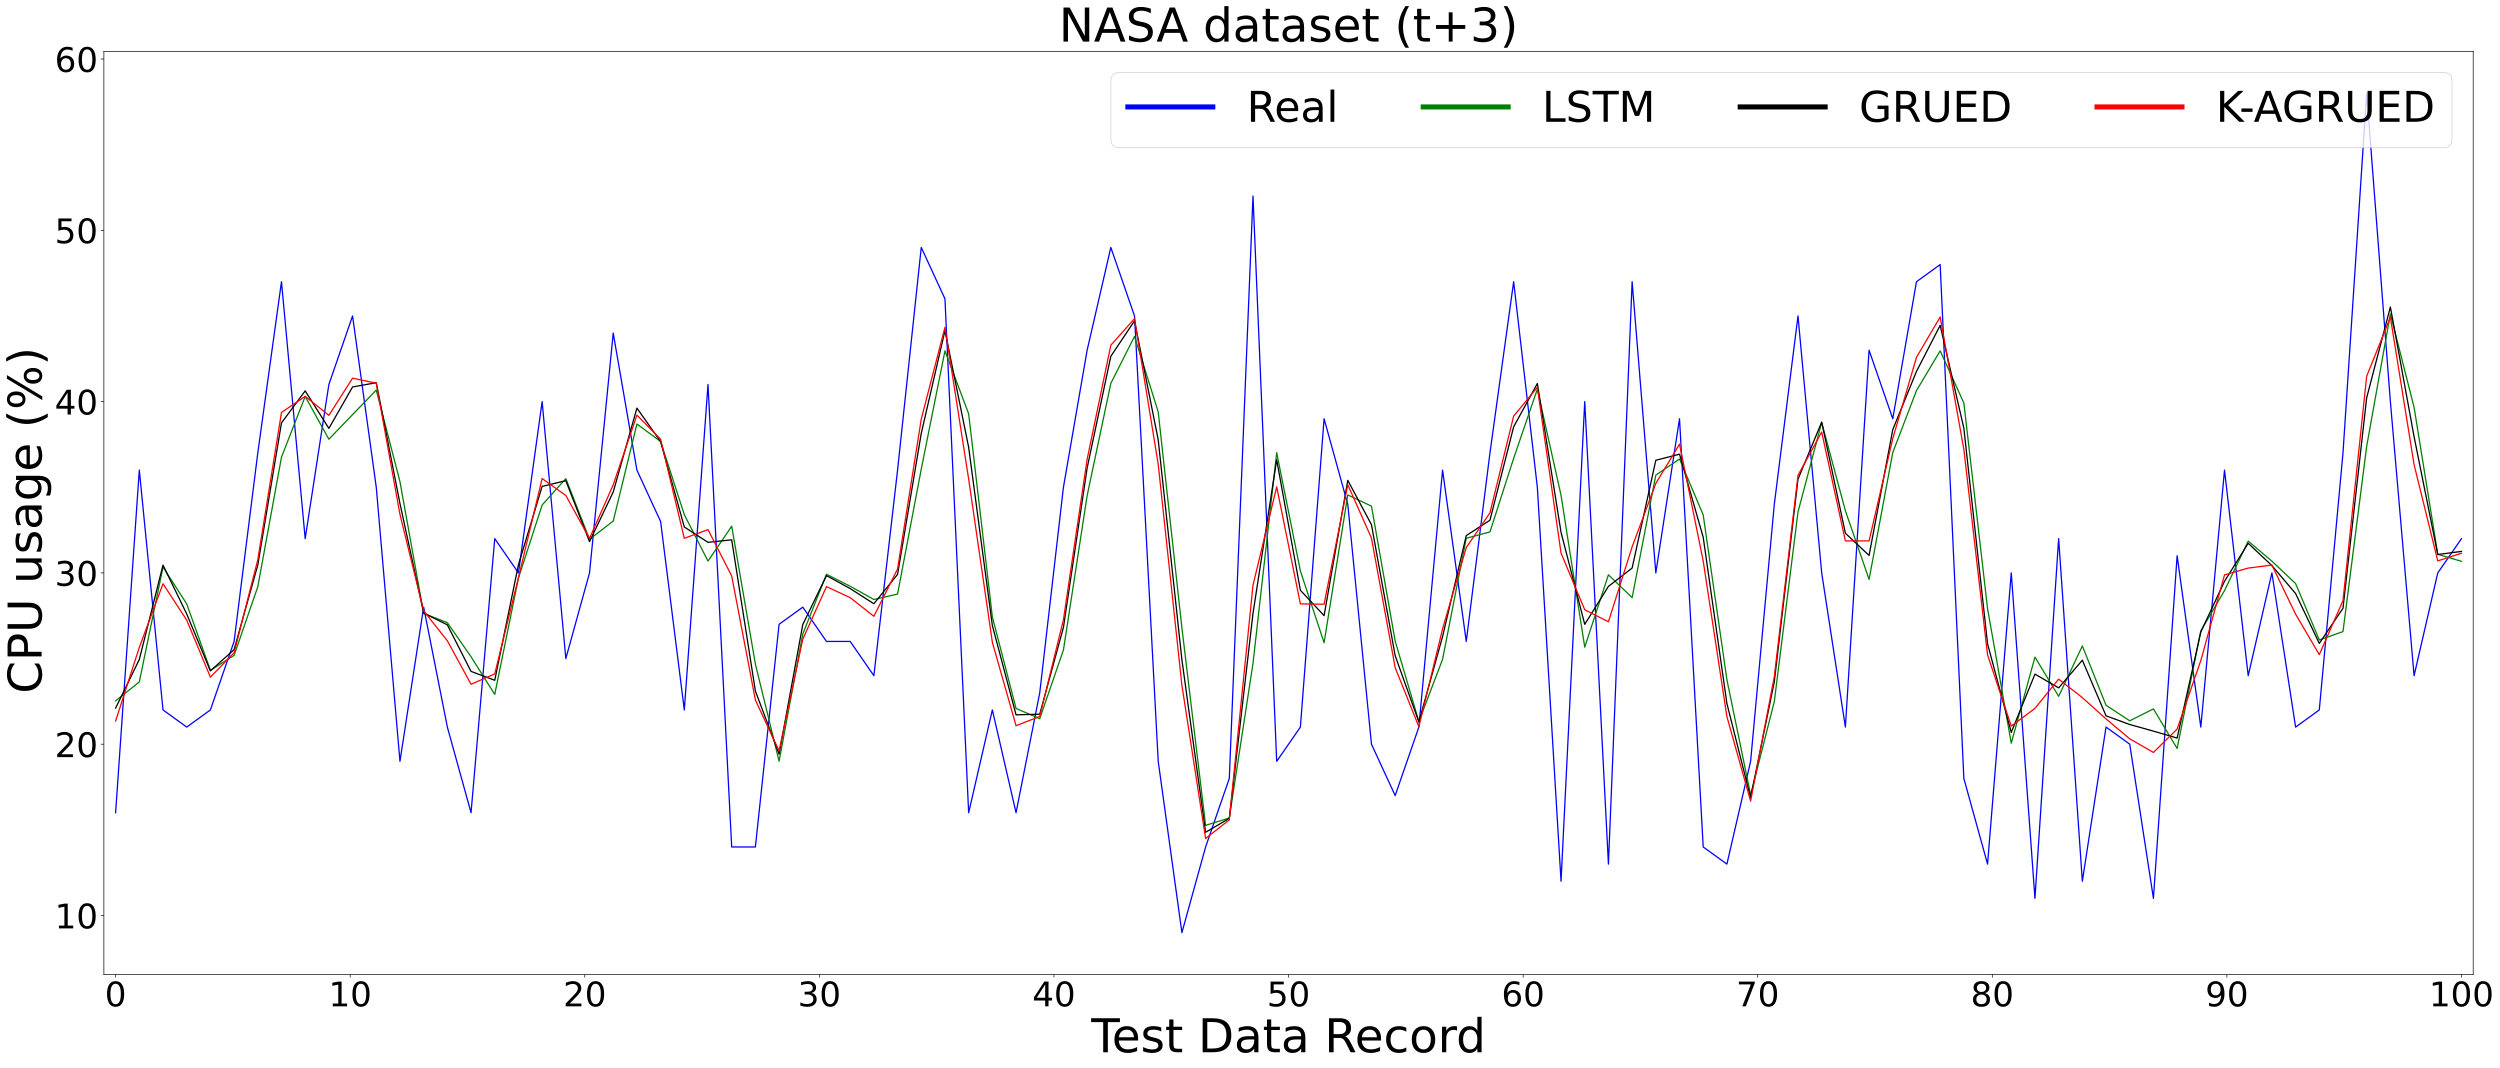 <?xml version="1.0" encoding="utf-8" standalone="no"?>
<!DOCTYPE svg PUBLIC "-//W3C//DTD SVG 1.1//EN"
  "http://www.w3.org/Graphics/SVG/1.1/DTD/svg11.dtd">
<!-- Created with matplotlib (https://matplotlib.org/) -->
<svg height="1257.772pt" version="1.1" viewBox="0 0 2943.893 1257.772" width="2943.893pt" xmlns="http://www.w3.org/2000/svg" xmlns:xlink="http://www.w3.org/1999/xlink">
 <defs>
  <style type="text/css">
*{stroke-linecap:butt;stroke-linejoin:round;}
  </style>
 </defs>
 <g id="figure_1">
  <g id="patch_1">
   <path d="M 0 1257.772 
L 2943.893 1257.772 
L 2943.893 0 
L 0 0 
z
" style="fill:#ffffff;"/>
  </g>
  <g id="axes_1">
   <g id="patch_2">
    <path d="M 122.33 1147.63 
L 2912.33 1147.63 
L 2912.33 60.43 
L 122.33 60.43 
z
" style="fill:#ffffff;"/>
   </g>
   <g id="matplotlib.axis_1">
    <g id="xtick_1">
     <g id="line2d_1">
      <defs>
       <path d="M 0 0 
L 0 3.5 
" id="m19e4bad90a" style="stroke:#000000;stroke-width:0.8;"/>
      </defs>
      <g>
       <use style="stroke:#000000;stroke-width:0.8;" x="136.142" xlink:href="#m19e4bad90a" y="1147.63"/>
      </g>
     </g>
     <g id="text_1">
      <!-- 0 -->
      <defs>
       <path d="M 31.781 66.406 
Q 24.172 66.406 20.328 58.906 
Q 16.5 51.422 16.5 36.375 
Q 16.5 21.391 20.328 13.891 
Q 24.172 6.391 31.781 6.391 
Q 39.453 6.391 43.281 13.891 
Q 47.125 21.391 47.125 36.375 
Q 47.125 51.422 43.281 58.906 
Q 39.453 66.406 31.781 66.406 
z
M 31.781 74.219 
Q 44.047 74.219 50.516 64.516 
Q 56.984 54.828 56.984 36.375 
Q 56.984 17.969 50.516 8.266 
Q 44.047 -1.422 31.781 -1.422 
Q 19.531 -1.422 13.062 8.266 
Q 6.594 17.969 6.594 36.375 
Q 6.594 54.828 13.062 64.516 
Q 19.531 74.219 31.781 74.219 
z
" id="DejaVuSans-48"/>
      </defs>
      <g transform="translate(123.417 1185.023)scale(0.4 -0.4)">
       <use xlink:href="#DejaVuSans-48"/>
      </g>
     </g>
    </g>
    <g id="xtick_2">
     <g id="line2d_2">
      <g>
       <use style="stroke:#000000;stroke-width:0.8;" x="412.379" xlink:href="#m19e4bad90a" y="1147.63"/>
      </g>
     </g>
     <g id="text_2">
      <!-- 10 -->
      <defs>
       <path d="M 12.406 8.297 
L 28.516 8.297 
L 28.516 63.922 
L 10.984 60.406 
L 10.984 69.391 
L 28.422 72.906 
L 38.281 72.906 
L 38.281 8.297 
L 54.391 8.297 
L 54.391 0 
L 12.406 0 
z
" id="DejaVuSans-49"/>
      </defs>
      <g transform="translate(386.929 1185.023)scale(0.4 -0.4)">
       <use xlink:href="#DejaVuSans-49"/>
       <use x="63.623" xlink:href="#DejaVuSans-48"/>
      </g>
     </g>
    </g>
    <g id="xtick_3">
     <g id="line2d_3">
      <g>
       <use style="stroke:#000000;stroke-width:0.8;" x="688.617" xlink:href="#m19e4bad90a" y="1147.63"/>
      </g>
     </g>
     <g id="text_3">
      <!-- 20 -->
      <defs>
       <path d="M 19.188 8.297 
L 53.609 8.297 
L 53.609 0 
L 7.328 0 
L 7.328 8.297 
Q 12.938 14.109 22.625 23.891 
Q 32.328 33.688 34.812 36.531 
Q 39.547 41.844 41.422 45.531 
Q 43.312 49.219 43.312 52.781 
Q 43.312 58.594 39.234 62.25 
Q 35.156 65.922 28.609 65.922 
Q 23.969 65.922 18.812 64.312 
Q 13.672 62.703 7.812 59.422 
L 7.812 69.391 
Q 13.766 71.781 18.938 73 
Q 24.125 74.219 28.422 74.219 
Q 39.75 74.219 46.484 68.547 
Q 53.219 62.891 53.219 53.422 
Q 53.219 48.922 51.531 44.891 
Q 49.859 40.875 45.406 35.406 
Q 44.188 33.984 37.641 27.219 
Q 31.109 20.453 19.188 8.297 
z
" id="DejaVuSans-50"/>
      </defs>
      <g transform="translate(663.167 1185.023)scale(0.4 -0.4)">
       <use xlink:href="#DejaVuSans-50"/>
       <use x="63.623" xlink:href="#DejaVuSans-48"/>
      </g>
     </g>
    </g>
    <g id="xtick_4">
     <g id="line2d_4">
      <g>
       <use style="stroke:#000000;stroke-width:0.8;" x="964.854" xlink:href="#m19e4bad90a" y="1147.63"/>
      </g>
     </g>
     <g id="text_4">
      <!-- 30 -->
      <defs>
       <path d="M 40.578 39.312 
Q 47.656 37.797 51.625 33 
Q 55.609 28.219 55.609 21.188 
Q 55.609 10.406 48.188 4.484 
Q 40.766 -1.422 27.094 -1.422 
Q 22.516 -1.422 17.656 -0.516 
Q 12.797 0.391 7.625 2.203 
L 7.625 11.719 
Q 11.719 9.328 16.594 8.109 
Q 21.484 6.891 26.812 6.891 
Q 36.078 6.891 40.938 10.547 
Q 45.797 14.203 45.797 21.188 
Q 45.797 27.641 41.281 31.266 
Q 36.766 34.906 28.719 34.906 
L 20.219 34.906 
L 20.219 43.016 
L 29.109 43.016 
Q 36.375 43.016 40.234 45.922 
Q 44.094 48.828 44.094 54.297 
Q 44.094 59.906 40.109 62.906 
Q 36.141 65.922 28.719 65.922 
Q 24.656 65.922 20.016 65.031 
Q 15.375 64.156 9.812 62.312 
L 9.812 71.094 
Q 15.438 72.656 20.344 73.438 
Q 25.25 74.219 29.594 74.219 
Q 40.828 74.219 47.359 69.109 
Q 53.906 64.016 53.906 55.328 
Q 53.906 49.266 50.438 45.094 
Q 46.969 40.922 40.578 39.312 
z
" id="DejaVuSans-51"/>
      </defs>
      <g transform="translate(939.404 1185.023)scale(0.4 -0.4)">
       <use xlink:href="#DejaVuSans-51"/>
       <use x="63.623" xlink:href="#DejaVuSans-48"/>
      </g>
     </g>
    </g>
    <g id="xtick_5">
     <g id="line2d_5">
      <g>
       <use style="stroke:#000000;stroke-width:0.8;" x="1241.092" xlink:href="#m19e4bad90a" y="1147.63"/>
      </g>
     </g>
     <g id="text_5">
      <!-- 40 -->
      <defs>
       <path d="M 37.797 64.312 
L 12.891 25.391 
L 37.797 25.391 
z
M 35.203 72.906 
L 47.609 72.906 
L 47.609 25.391 
L 58.016 25.391 
L 58.016 17.188 
L 47.609 17.188 
L 47.609 0 
L 37.797 0 
L 37.797 17.188 
L 4.891 17.188 
L 4.891 26.703 
z
" id="DejaVuSans-52"/>
      </defs>
      <g transform="translate(1215.642 1185.023)scale(0.4 -0.4)">
       <use xlink:href="#DejaVuSans-52"/>
       <use x="63.623" xlink:href="#DejaVuSans-48"/>
      </g>
     </g>
    </g>
    <g id="xtick_6">
     <g id="line2d_6">
      <g>
       <use style="stroke:#000000;stroke-width:0.8;" x="1517.33" xlink:href="#m19e4bad90a" y="1147.63"/>
      </g>
     </g>
     <g id="text_6">
      <!-- 50 -->
      <defs>
       <path d="M 10.797 72.906 
L 49.516 72.906 
L 49.516 64.594 
L 19.828 64.594 
L 19.828 46.734 
Q 21.969 47.469 24.109 47.828 
Q 26.266 48.188 28.422 48.188 
Q 40.625 48.188 47.75 41.5 
Q 54.891 34.812 54.891 23.391 
Q 54.891 11.625 47.562 5.094 
Q 40.234 -1.422 26.906 -1.422 
Q 22.312 -1.422 17.547 -0.641 
Q 12.797 0.141 7.719 1.703 
L 7.719 11.625 
Q 12.109 9.234 16.797 8.062 
Q 21.484 6.891 26.703 6.891 
Q 35.156 6.891 40.078 11.328 
Q 45.016 15.766 45.016 23.391 
Q 45.016 31 40.078 35.438 
Q 35.156 39.891 26.703 39.891 
Q 22.75 39.891 18.812 39.016 
Q 14.891 38.141 10.797 36.281 
z
" id="DejaVuSans-53"/>
      </defs>
      <g transform="translate(1491.88 1185.023)scale(0.4 -0.4)">
       <use xlink:href="#DejaVuSans-53"/>
       <use x="63.623" xlink:href="#DejaVuSans-48"/>
      </g>
     </g>
    </g>
    <g id="xtick_7">
     <g id="line2d_7">
      <g>
       <use style="stroke:#000000;stroke-width:0.8;" x="1793.567" xlink:href="#m19e4bad90a" y="1147.63"/>
      </g>
     </g>
     <g id="text_7">
      <!-- 60 -->
      <defs>
       <path d="M 33.016 40.375 
Q 26.375 40.375 22.484 35.828 
Q 18.609 31.297 18.609 23.391 
Q 18.609 15.531 22.484 10.953 
Q 26.375 6.391 33.016 6.391 
Q 39.656 6.391 43.531 10.953 
Q 47.406 15.531 47.406 23.391 
Q 47.406 31.297 43.531 35.828 
Q 39.656 40.375 33.016 40.375 
z
M 52.594 71.297 
L 52.594 62.312 
Q 48.875 64.062 45.094 64.984 
Q 41.312 65.922 37.594 65.922 
Q 27.828 65.922 22.672 59.328 
Q 17.531 52.734 16.797 39.406 
Q 19.672 43.656 24.016 45.922 
Q 28.375 48.188 33.594 48.188 
Q 44.578 48.188 50.953 41.516 
Q 57.328 34.859 57.328 23.391 
Q 57.328 12.156 50.688 5.359 
Q 44.047 -1.422 33.016 -1.422 
Q 20.359 -1.422 13.672 8.266 
Q 6.984 17.969 6.984 36.375 
Q 6.984 53.656 15.188 63.938 
Q 23.391 74.219 37.203 74.219 
Q 40.922 74.219 44.703 73.484 
Q 48.484 72.75 52.594 71.297 
z
" id="DejaVuSans-54"/>
      </defs>
      <g transform="translate(1768.117 1185.023)scale(0.4 -0.4)">
       <use xlink:href="#DejaVuSans-54"/>
       <use x="63.623" xlink:href="#DejaVuSans-48"/>
      </g>
     </g>
    </g>
    <g id="xtick_8">
     <g id="line2d_8">
      <g>
       <use style="stroke:#000000;stroke-width:0.8;" x="2069.805" xlink:href="#m19e4bad90a" y="1147.63"/>
      </g>
     </g>
     <g id="text_8">
      <!-- 70 -->
      <defs>
       <path d="M 8.203 72.906 
L 55.078 72.906 
L 55.078 68.703 
L 28.609 0 
L 18.312 0 
L 43.219 64.594 
L 8.203 64.594 
z
" id="DejaVuSans-55"/>
      </defs>
      <g transform="translate(2044.355 1185.023)scale(0.4 -0.4)">
       <use xlink:href="#DejaVuSans-55"/>
       <use x="63.623" xlink:href="#DejaVuSans-48"/>
      </g>
     </g>
    </g>
    <g id="xtick_9">
     <g id="line2d_9">
      <g>
       <use style="stroke:#000000;stroke-width:0.8;" x="2346.043" xlink:href="#m19e4bad90a" y="1147.63"/>
      </g>
     </g>
     <g id="text_9">
      <!-- 80 -->
      <defs>
       <path d="M 31.781 34.625 
Q 24.75 34.625 20.719 30.859 
Q 16.703 27.094 16.703 20.516 
Q 16.703 13.922 20.719 10.156 
Q 24.75 6.391 31.781 6.391 
Q 38.812 6.391 42.859 10.172 
Q 46.922 13.969 46.922 20.516 
Q 46.922 27.094 42.891 30.859 
Q 38.875 34.625 31.781 34.625 
z
M 21.922 38.812 
Q 15.578 40.375 12.031 44.719 
Q 8.5 49.078 8.5 55.328 
Q 8.5 64.062 14.719 69.141 
Q 20.953 74.219 31.781 74.219 
Q 42.672 74.219 48.875 69.141 
Q 55.078 64.062 55.078 55.328 
Q 55.078 49.078 51.531 44.719 
Q 48 40.375 41.703 38.812 
Q 48.828 37.156 52.797 32.312 
Q 56.781 27.484 56.781 20.516 
Q 56.781 9.906 50.312 4.234 
Q 43.844 -1.422 31.781 -1.422 
Q 19.734 -1.422 13.25 4.234 
Q 6.781 9.906 6.781 20.516 
Q 6.781 27.484 10.781 32.312 
Q 14.797 37.156 21.922 38.812 
z
M 18.312 54.391 
Q 18.312 48.734 21.844 45.562 
Q 25.391 42.391 31.781 42.391 
Q 38.141 42.391 41.719 45.562 
Q 45.312 48.734 45.312 54.391 
Q 45.312 60.062 41.719 63.234 
Q 38.141 66.406 31.781 66.406 
Q 25.391 66.406 21.844 63.234 
Q 18.312 60.062 18.312 54.391 
z
" id="DejaVuSans-56"/>
      </defs>
      <g transform="translate(2320.593 1185.023)scale(0.4 -0.4)">
       <use xlink:href="#DejaVuSans-56"/>
       <use x="63.623" xlink:href="#DejaVuSans-48"/>
      </g>
     </g>
    </g>
    <g id="xtick_10">
     <g id="line2d_10">
      <g>
       <use style="stroke:#000000;stroke-width:0.8;" x="2622.28" xlink:href="#m19e4bad90a" y="1147.63"/>
      </g>
     </g>
     <g id="text_10">
      <!-- 90 -->
      <defs>
       <path d="M 10.984 1.516 
L 10.984 10.5 
Q 14.703 8.734 18.5 7.812 
Q 22.312 6.891 25.984 6.891 
Q 35.75 6.891 40.891 13.453 
Q 46.047 20.016 46.781 33.406 
Q 43.953 29.203 39.594 26.953 
Q 35.25 24.703 29.984 24.703 
Q 19.047 24.703 12.672 31.312 
Q 6.297 37.938 6.297 49.422 
Q 6.297 60.641 12.938 67.422 
Q 19.578 74.219 30.609 74.219 
Q 43.266 74.219 49.922 64.516 
Q 56.594 54.828 56.594 36.375 
Q 56.594 19.141 48.406 8.859 
Q 40.234 -1.422 26.422 -1.422 
Q 22.703 -1.422 18.891 -0.688 
Q 15.094 0.047 10.984 1.516 
z
M 30.609 32.422 
Q 37.25 32.422 41.125 36.953 
Q 45.016 41.5 45.016 49.422 
Q 45.016 57.281 41.125 61.844 
Q 37.25 66.406 30.609 66.406 
Q 23.969 66.406 20.094 61.844 
Q 16.219 57.281 16.219 49.422 
Q 16.219 41.5 20.094 36.953 
Q 23.969 32.422 30.609 32.422 
z
" id="DejaVuSans-57"/>
      </defs>
      <g transform="translate(2596.83 1185.023)scale(0.4 -0.4)">
       <use xlink:href="#DejaVuSans-57"/>
       <use x="63.623" xlink:href="#DejaVuSans-48"/>
      </g>
     </g>
    </g>
    <g id="xtick_11">
     <g id="line2d_11">
      <g>
       <use style="stroke:#000000;stroke-width:0.8;" x="2898.518" xlink:href="#m19e4bad90a" y="1147.63"/>
      </g>
     </g>
     <g id="text_11">
      <!-- 100 -->
      <g transform="translate(2860.343 1185.023)scale(0.4 -0.4)">
       <use xlink:href="#DejaVuSans-49"/>
       <use x="63.623" xlink:href="#DejaVuSans-48"/>
       <use x="127.246" xlink:href="#DejaVuSans-48"/>
      </g>
     </g>
    </g>
    <g id="text_12">
     <!-- Test Data Record -->
     <defs>
      <path d="M -0.297 72.906 
L 61.375 72.906 
L 61.375 64.594 
L 35.5 64.594 
L 35.5 0 
L 25.594 0 
L 25.594 64.594 
L -0.297 64.594 
z
" id="DejaVuSans-84"/>
      <path d="M 56.203 29.594 
L 56.203 25.203 
L 14.891 25.203 
Q 15.484 15.922 20.484 11.062 
Q 25.484 6.203 34.422 6.203 
Q 39.594 6.203 44.453 7.469 
Q 49.312 8.734 54.109 11.281 
L 54.109 2.781 
Q 49.266 0.734 44.188 -0.344 
Q 39.109 -1.422 33.891 -1.422 
Q 20.797 -1.422 13.156 6.188 
Q 5.516 13.812 5.516 26.812 
Q 5.516 40.234 12.766 48.109 
Q 20.016 56 32.328 56 
Q 43.359 56 49.781 48.891 
Q 56.203 41.797 56.203 29.594 
z
M 47.219 32.234 
Q 47.125 39.594 43.094 43.984 
Q 39.062 48.391 32.422 48.391 
Q 24.906 48.391 20.391 44.141 
Q 15.875 39.891 15.188 32.172 
z
" id="DejaVuSans-101"/>
      <path d="M 44.281 53.078 
L 44.281 44.578 
Q 40.484 46.531 36.375 47.5 
Q 32.281 48.484 27.875 48.484 
Q 21.188 48.484 17.844 46.438 
Q 14.5 44.391 14.5 40.281 
Q 14.5 37.156 16.891 35.375 
Q 19.281 33.594 26.516 31.984 
L 29.594 31.297 
Q 39.156 29.25 43.188 25.516 
Q 47.219 21.781 47.219 15.094 
Q 47.219 7.469 41.188 3.016 
Q 35.156 -1.422 24.609 -1.422 
Q 20.219 -1.422 15.453 -0.562 
Q 10.688 0.297 5.422 2 
L 5.422 11.281 
Q 10.406 8.688 15.234 7.391 
Q 20.062 6.109 24.812 6.109 
Q 31.156 6.109 34.562 8.281 
Q 37.984 10.453 37.984 14.406 
Q 37.984 18.062 35.516 20.016 
Q 33.062 21.969 24.703 23.781 
L 21.578 24.516 
Q 13.234 26.266 9.516 29.906 
Q 5.812 33.547 5.812 39.891 
Q 5.812 47.609 11.281 51.797 
Q 16.75 56 26.812 56 
Q 31.781 56 36.172 55.266 
Q 40.578 54.547 44.281 53.078 
z
" id="DejaVuSans-115"/>
      <path d="M 18.312 70.219 
L 18.312 54.688 
L 36.812 54.688 
L 36.812 47.703 
L 18.312 47.703 
L 18.312 18.016 
Q 18.312 11.328 20.141 9.422 
Q 21.969 7.516 27.594 7.516 
L 36.812 7.516 
L 36.812 0 
L 27.594 0 
Q 17.188 0 13.234 3.875 
Q 9.281 7.766 9.281 18.016 
L 9.281 47.703 
L 2.688 47.703 
L 2.688 54.688 
L 9.281 54.688 
L 9.281 70.219 
z
" id="DejaVuSans-116"/>
      <path id="DejaVuSans-32"/>
      <path d="M 19.672 64.797 
L 19.672 8.109 
L 31.594 8.109 
Q 46.688 8.109 53.688 14.938 
Q 60.688 21.781 60.688 36.531 
Q 60.688 51.172 53.688 57.984 
Q 46.688 64.797 31.594 64.797 
z
M 9.812 72.906 
L 30.078 72.906 
Q 51.266 72.906 61.172 64.094 
Q 71.094 55.281 71.094 36.531 
Q 71.094 17.672 61.125 8.828 
Q 51.172 0 30.078 0 
L 9.812 0 
z
" id="DejaVuSans-68"/>
      <path d="M 34.281 27.484 
Q 23.391 27.484 19.188 25 
Q 14.984 22.516 14.984 16.5 
Q 14.984 11.719 18.141 8.906 
Q 21.297 6.109 26.703 6.109 
Q 34.188 6.109 38.703 11.406 
Q 43.219 16.703 43.219 25.484 
L 43.219 27.484 
z
M 52.203 31.203 
L 52.203 0 
L 43.219 0 
L 43.219 8.297 
Q 40.141 3.328 35.547 0.953 
Q 30.953 -1.422 24.312 -1.422 
Q 15.922 -1.422 10.953 3.297 
Q 6 8.016 6 15.922 
Q 6 25.141 12.172 29.828 
Q 18.359 34.516 30.609 34.516 
L 43.219 34.516 
L 43.219 35.406 
Q 43.219 41.609 39.141 45 
Q 35.062 48.391 27.688 48.391 
Q 23 48.391 18.547 47.266 
Q 14.109 46.141 10.016 43.891 
L 10.016 52.203 
Q 14.938 54.109 19.578 55.047 
Q 24.219 56 28.609 56 
Q 40.484 56 46.344 49.844 
Q 52.203 43.703 52.203 31.203 
z
" id="DejaVuSans-97"/>
      <path d="M 44.391 34.188 
Q 47.562 33.109 50.562 29.594 
Q 53.562 26.078 56.594 19.922 
L 66.609 0 
L 56 0 
L 46.688 18.703 
Q 43.062 26.031 39.672 28.422 
Q 36.281 30.812 30.422 30.812 
L 19.672 30.812 
L 19.672 0 
L 9.812 0 
L 9.812 72.906 
L 32.078 72.906 
Q 44.578 72.906 50.734 67.672 
Q 56.891 62.453 56.891 51.906 
Q 56.891 45.016 53.688 40.469 
Q 50.484 35.938 44.391 34.188 
z
M 19.672 64.797 
L 19.672 38.922 
L 32.078 38.922 
Q 39.203 38.922 42.844 42.219 
Q 46.484 45.516 46.484 51.906 
Q 46.484 58.297 42.844 61.547 
Q 39.203 64.797 32.078 64.797 
z
" id="DejaVuSans-82"/>
      <path d="M 48.781 52.594 
L 48.781 44.188 
Q 44.969 46.297 41.141 47.344 
Q 37.312 48.391 33.406 48.391 
Q 24.656 48.391 19.812 42.844 
Q 14.984 37.312 14.984 27.297 
Q 14.984 17.281 19.812 11.734 
Q 24.656 6.203 33.406 6.203 
Q 37.312 6.203 41.141 7.25 
Q 44.969 8.297 48.781 10.406 
L 48.781 2.094 
Q 45.016 0.344 40.984 -0.531 
Q 36.969 -1.422 32.422 -1.422 
Q 20.062 -1.422 12.781 6.344 
Q 5.516 14.109 5.516 27.297 
Q 5.516 40.672 12.859 48.328 
Q 20.219 56 33.016 56 
Q 37.156 56 41.109 55.141 
Q 45.062 54.297 48.781 52.594 
z
" id="DejaVuSans-99"/>
      <path d="M 30.609 48.391 
Q 23.391 48.391 19.188 42.75 
Q 14.984 37.109 14.984 27.297 
Q 14.984 17.484 19.156 11.844 
Q 23.344 6.203 30.609 6.203 
Q 37.797 6.203 41.984 11.859 
Q 46.188 17.531 46.188 27.297 
Q 46.188 37.016 41.984 42.703 
Q 37.797 48.391 30.609 48.391 
z
M 30.609 56 
Q 42.328 56 49.016 48.375 
Q 55.719 40.766 55.719 27.297 
Q 55.719 13.875 49.016 6.219 
Q 42.328 -1.422 30.609 -1.422 
Q 18.844 -1.422 12.172 6.219 
Q 5.516 13.875 5.516 27.297 
Q 5.516 40.766 12.172 48.375 
Q 18.844 56 30.609 56 
z
" id="DejaVuSans-111"/>
      <path d="M 41.109 46.297 
Q 39.594 47.172 37.812 47.578 
Q 36.031 48 33.891 48 
Q 26.266 48 22.188 43.047 
Q 18.109 38.094 18.109 28.812 
L 18.109 0 
L 9.078 0 
L 9.078 54.688 
L 18.109 54.688 
L 18.109 46.188 
Q 20.953 51.172 25.484 53.578 
Q 30.031 56 36.531 56 
Q 37.453 56 38.578 55.875 
Q 39.703 55.766 41.062 55.516 
z
" id="DejaVuSans-114"/>
      <path d="M 45.406 46.391 
L 45.406 75.984 
L 54.391 75.984 
L 54.391 0 
L 45.406 0 
L 45.406 8.203 
Q 42.578 3.328 38.25 0.953 
Q 33.938 -1.422 27.875 -1.422 
Q 17.969 -1.422 11.734 6.484 
Q 5.516 14.406 5.516 27.297 
Q 5.516 40.188 11.734 48.094 
Q 17.969 56 27.875 56 
Q 33.938 56 38.25 53.625 
Q 42.578 51.266 45.406 46.391 
z
M 14.797 27.297 
Q 14.797 17.391 18.875 11.75 
Q 22.953 6.109 30.078 6.109 
Q 37.203 6.109 41.297 11.75 
Q 45.406 17.391 45.406 27.297 
Q 45.406 37.203 41.297 42.844 
Q 37.203 48.484 30.078 48.484 
Q 22.953 48.484 18.875 42.844 
Q 14.797 37.203 14.797 27.297 
z
" id="DejaVuSans-100"/>
     </defs>
     <g transform="translate(1285.019 1239.134)scale(0.55 -0.55)">
      <use xlink:href="#DejaVuSans-84"/>
      <use x="44.084" xlink:href="#DejaVuSans-101"/>
      <use x="105.607" xlink:href="#DejaVuSans-115"/>
      <use x="157.707" xlink:href="#DejaVuSans-116"/>
      <use x="196.916" xlink:href="#DejaVuSans-32"/>
      <use x="228.703" xlink:href="#DejaVuSans-68"/>
      <use x="305.705" xlink:href="#DejaVuSans-97"/>
      <use x="366.984" xlink:href="#DejaVuSans-116"/>
      <use x="406.193" xlink:href="#DejaVuSans-97"/>
      <use x="467.473" xlink:href="#DejaVuSans-32"/>
      <use x="499.26" xlink:href="#DejaVuSans-82"/>
      <use x="564.242" xlink:href="#DejaVuSans-101"/>
      <use x="625.766" xlink:href="#DejaVuSans-99"/>
      <use x="680.746" xlink:href="#DejaVuSans-111"/>
      <use x="741.928" xlink:href="#DejaVuSans-114"/>
      <use x="781.291" xlink:href="#DejaVuSans-100"/>
     </g>
    </g>
   </g>
   <g id="matplotlib.axis_2">
    <g id="ytick_1">
     <g id="line2d_12">
      <defs>
       <path d="M 0 0 
L -3.5 0 
" id="ma9abe7a643" style="stroke:#000000;stroke-width:0.8;"/>
      </defs>
      <g>
       <use style="stroke:#000000;stroke-width:0.8;" x="122.33" xlink:href="#ma9abe7a643" y="1078.041"/>
      </g>
     </g>
     <g id="text_13">
      <!-- 10 -->
      <g transform="translate(64.43 1093.238)scale(0.4 -0.4)">
       <use xlink:href="#DejaVuSans-49"/>
       <use x="63.623" xlink:href="#DejaVuSans-48"/>
      </g>
     </g>
    </g>
    <g id="ytick_2">
     <g id="line2d_13">
      <g>
       <use style="stroke:#000000;stroke-width:0.8;" x="122.33" xlink:href="#ma9abe7a643" y="876.334"/>
      </g>
     </g>
     <g id="text_14">
      <!-- 20 -->
      <g transform="translate(64.43 891.531)scale(0.4 -0.4)">
       <use xlink:href="#DejaVuSans-50"/>
       <use x="63.623" xlink:href="#DejaVuSans-48"/>
      </g>
     </g>
    </g>
    <g id="ytick_3">
     <g id="line2d_14">
      <g>
       <use style="stroke:#000000;stroke-width:0.8;" x="122.33" xlink:href="#ma9abe7a643" y="674.627"/>
      </g>
     </g>
     <g id="text_15">
      <!-- 30 -->
      <g transform="translate(64.43 689.824)scale(0.4 -0.4)">
       <use xlink:href="#DejaVuSans-51"/>
       <use x="63.623" xlink:href="#DejaVuSans-48"/>
      </g>
     </g>
    </g>
    <g id="ytick_4">
     <g id="line2d_15">
      <g>
       <use style="stroke:#000000;stroke-width:0.8;" x="122.33" xlink:href="#ma9abe7a643" y="472.92"/>
      </g>
     </g>
     <g id="text_16">
      <!-- 40 -->
      <g transform="translate(64.43 488.117)scale(0.4 -0.4)">
       <use xlink:href="#DejaVuSans-52"/>
       <use x="63.623" xlink:href="#DejaVuSans-48"/>
      </g>
     </g>
    </g>
    <g id="ytick_5">
     <g id="line2d_16">
      <g>
       <use style="stroke:#000000;stroke-width:0.8;" x="122.33" xlink:href="#ma9abe7a643" y="271.213"/>
      </g>
     </g>
     <g id="text_17">
      <!-- 50 -->
      <g transform="translate(64.43 286.41)scale(0.4 -0.4)">
       <use xlink:href="#DejaVuSans-53"/>
       <use x="63.623" xlink:href="#DejaVuSans-48"/>
      </g>
     </g>
    </g>
    <g id="ytick_6">
     <g id="line2d_17">
      <g>
       <use style="stroke:#000000;stroke-width:0.8;" x="122.33" xlink:href="#ma9abe7a643" y="69.506"/>
      </g>
     </g>
     <g id="text_18">
      <!-- 60 -->
      <g transform="translate(64.43 84.703)scale(0.4 -0.4)">
       <use xlink:href="#DejaVuSans-54"/>
       <use x="63.623" xlink:href="#DejaVuSans-48"/>
      </g>
     </g>
    </g>
    <g id="text_19">
     <!-- CPU usage (%)  -->
     <defs>
      <path d="M 64.406 67.281 
L 64.406 56.891 
Q 59.422 61.531 53.781 63.812 
Q 48.141 66.109 41.797 66.109 
Q 29.297 66.109 22.656 58.469 
Q 16.016 50.828 16.016 36.375 
Q 16.016 21.969 22.656 14.328 
Q 29.297 6.688 41.797 6.688 
Q 48.141 6.688 53.781 8.984 
Q 59.422 11.281 64.406 15.922 
L 64.406 5.609 
Q 59.234 2.094 53.438 0.328 
Q 47.656 -1.422 41.219 -1.422 
Q 24.656 -1.422 15.125 8.703 
Q 5.609 18.844 5.609 36.375 
Q 5.609 53.953 15.125 64.078 
Q 24.656 74.219 41.219 74.219 
Q 47.75 74.219 53.531 72.484 
Q 59.328 70.75 64.406 67.281 
z
" id="DejaVuSans-67"/>
      <path d="M 19.672 64.797 
L 19.672 37.406 
L 32.078 37.406 
Q 38.969 37.406 42.719 40.969 
Q 46.484 44.531 46.484 51.125 
Q 46.484 57.672 42.719 61.234 
Q 38.969 64.797 32.078 64.797 
z
M 9.812 72.906 
L 32.078 72.906 
Q 44.344 72.906 50.609 67.359 
Q 56.891 61.812 56.891 51.125 
Q 56.891 40.328 50.609 34.812 
Q 44.344 29.297 32.078 29.297 
L 19.672 29.297 
L 19.672 0 
L 9.812 0 
z
" id="DejaVuSans-80"/>
      <path d="M 8.688 72.906 
L 18.609 72.906 
L 18.609 28.609 
Q 18.609 16.891 22.844 11.734 
Q 27.094 6.594 36.625 6.594 
Q 46.094 6.594 50.344 11.734 
Q 54.594 16.891 54.594 28.609 
L 54.594 72.906 
L 64.5 72.906 
L 64.5 27.391 
Q 64.5 13.141 57.438 5.859 
Q 50.391 -1.422 36.625 -1.422 
Q 22.797 -1.422 15.734 5.859 
Q 8.688 13.141 8.688 27.391 
z
" id="DejaVuSans-85"/>
      <path d="M 8.5 21.578 
L 8.5 54.688 
L 17.484 54.688 
L 17.484 21.922 
Q 17.484 14.156 20.5 10.266 
Q 23.531 6.391 29.594 6.391 
Q 36.859 6.391 41.078 11.031 
Q 45.312 15.672 45.312 23.688 
L 45.312 54.688 
L 54.297 54.688 
L 54.297 0 
L 45.312 0 
L 45.312 8.406 
Q 42.047 3.422 37.719 1 
Q 33.406 -1.422 27.688 -1.422 
Q 18.266 -1.422 13.375 4.438 
Q 8.5 10.297 8.5 21.578 
z
M 31.109 56 
z
" id="DejaVuSans-117"/>
      <path d="M 45.406 27.984 
Q 45.406 37.75 41.375 43.109 
Q 37.359 48.484 30.078 48.484 
Q 22.859 48.484 18.828 43.109 
Q 14.797 37.75 14.797 27.984 
Q 14.797 18.266 18.828 12.891 
Q 22.859 7.516 30.078 7.516 
Q 37.359 7.516 41.375 12.891 
Q 45.406 18.266 45.406 27.984 
z
M 54.391 6.781 
Q 54.391 -7.172 48.188 -13.984 
Q 42 -20.797 29.203 -20.797 
Q 24.469 -20.797 20.266 -20.094 
Q 16.062 -19.391 12.109 -17.922 
L 12.109 -9.188 
Q 16.062 -11.328 19.922 -12.344 
Q 23.781 -13.375 27.781 -13.375 
Q 36.625 -13.375 41.016 -8.766 
Q 45.406 -4.156 45.406 5.172 
L 45.406 9.625 
Q 42.625 4.781 38.281 2.391 
Q 33.938 0 27.875 0 
Q 17.828 0 11.672 7.656 
Q 5.516 15.328 5.516 27.984 
Q 5.516 40.672 11.672 48.328 
Q 17.828 56 27.875 56 
Q 33.938 56 38.281 53.609 
Q 42.625 51.219 45.406 46.391 
L 45.406 54.688 
L 54.391 54.688 
z
" id="DejaVuSans-103"/>
      <path d="M 31 75.875 
Q 24.469 64.656 21.281 53.656 
Q 18.109 42.672 18.109 31.391 
Q 18.109 20.125 21.312 9.062 
Q 24.516 -2 31 -13.188 
L 23.188 -13.188 
Q 15.875 -1.703 12.234 9.375 
Q 8.594 20.453 8.594 31.391 
Q 8.594 42.281 12.203 53.312 
Q 15.828 64.359 23.188 75.875 
z
" id="DejaVuSans-40"/>
      <path d="M 72.703 32.078 
Q 68.453 32.078 66.031 28.469 
Q 63.625 24.859 63.625 18.406 
Q 63.625 12.062 66.031 8.422 
Q 68.453 4.781 72.703 4.781 
Q 76.859 4.781 79.266 8.422 
Q 81.688 12.062 81.688 18.406 
Q 81.688 24.812 79.266 28.438 
Q 76.859 32.078 72.703 32.078 
z
M 72.703 38.281 
Q 80.422 38.281 84.953 32.906 
Q 89.5 27.547 89.5 18.406 
Q 89.5 9.281 84.938 3.922 
Q 80.375 -1.422 72.703 -1.422 
Q 64.891 -1.422 60.344 3.922 
Q 55.812 9.281 55.812 18.406 
Q 55.812 27.594 60.375 32.938 
Q 64.938 38.281 72.703 38.281 
z
M 22.312 68.016 
Q 18.109 68.016 15.688 64.375 
Q 13.281 60.75 13.281 54.391 
Q 13.281 47.953 15.672 44.328 
Q 18.062 40.719 22.312 40.719 
Q 26.562 40.719 28.969 44.328 
Q 31.391 47.953 31.391 54.391 
Q 31.391 60.688 28.953 64.344 
Q 26.516 68.016 22.312 68.016 
z
M 66.406 74.219 
L 74.219 74.219 
L 28.609 -1.422 
L 20.797 -1.422 
z
M 22.312 74.219 
Q 30.031 74.219 34.609 68.875 
Q 39.203 63.531 39.203 54.391 
Q 39.203 45.172 34.641 39.844 
Q 30.078 34.516 22.312 34.516 
Q 14.547 34.516 10.031 39.859 
Q 5.516 45.219 5.516 54.391 
Q 5.516 63.484 10.047 68.844 
Q 14.594 74.219 22.312 74.219 
z
" id="DejaVuSans-37"/>
      <path d="M 8.016 75.875 
L 15.828 75.875 
Q 23.141 64.359 26.781 53.312 
Q 30.422 42.281 30.422 31.391 
Q 30.422 20.453 26.781 9.375 
Q 23.141 -1.703 15.828 -13.188 
L 8.016 -13.188 
Q 14.5 -2 17.703 9.062 
Q 20.906 20.125 20.906 31.391 
Q 20.906 42.672 17.703 53.656 
Q 14.5 64.656 8.016 75.875 
z
" id="DejaVuSans-41"/>
     </defs>
     <g transform="translate(48.991 816.734)rotate(-90)scale(0.55 -0.55)">
      <use xlink:href="#DejaVuSans-67"/>
      <use x="69.824" xlink:href="#DejaVuSans-80"/>
      <use x="130.127" xlink:href="#DejaVuSans-85"/>
      <use x="203.32" xlink:href="#DejaVuSans-32"/>
      <use x="235.107" xlink:href="#DejaVuSans-117"/>
      <use x="298.486" xlink:href="#DejaVuSans-115"/>
      <use x="350.586" xlink:href="#DejaVuSans-97"/>
      <use x="411.865" xlink:href="#DejaVuSans-103"/>
      <use x="475.342" xlink:href="#DejaVuSans-101"/>
      <use x="536.865" xlink:href="#DejaVuSans-32"/>
      <use x="568.652" xlink:href="#DejaVuSans-40"/>
      <use x="607.666" xlink:href="#DejaVuSans-37"/>
      <use x="702.686" xlink:href="#DejaVuSans-41"/>
      <use x="741.699" xlink:href="#DejaVuSans-32"/>
     </g>
    </g>
   </g>
   <g id="line2d_18">
    <path clip-path="url(#p6083ea1ea8)" d="M 136.142 957.017 
L 164.044 553.603 
L 191.947 835.993 
L 219.85 856.163 
L 247.753 835.993 
L 275.656 755.31 
L 303.558 533.432 
L 331.461 331.725 
L 359.364 634.286 
L 387.267 452.75 
L 415.169 372.067 
L 443.072 573.774 
L 470.975 896.505 
L 498.878 714.968 
L 526.781 856.163 
L 554.683 957.017 
L 582.586 634.286 
L 610.489 674.627 
L 638.392 472.92 
L 666.295 775.481 
L 694.197 674.627 
L 722.1 392.237 
L 750.003 553.603 
L 777.906 614.115 
L 805.809 835.993 
L 833.711 452.75 
L 861.614 997.358 
L 889.517 997.358 
L 917.42 735.139 
L 945.322 714.968 
L 973.225 755.31 
L 1001.128 755.31 
L 1029.031 795.651 
L 1056.934 553.603 
L 1084.836 291.384 
L 1112.739 351.896 
L 1140.642 957.017 
L 1168.545 835.993 
L 1196.448 957.017 
L 1224.35 815.822 
L 1252.253 573.774 
L 1280.156 412.408 
L 1308.059 291.384 
L 1335.962 372.067 
L 1363.864 896.505 
L 1391.767 1098.212 
L 1419.67 997.358 
L 1447.573 916.675 
L 1475.476 230.872 
L 1503.378 896.505 
L 1531.281 856.163 
L 1559.184 493.091 
L 1587.087 593.944 
L 1614.989 876.334 
L 1642.892 936.846 
L 1670.795 856.163 
L 1698.698 553.603 
L 1726.601 755.31 
L 1754.503 533.432 
L 1782.406 331.725 
L 1810.309 573.774 
L 1838.212 1037.699 
L 1866.115 472.92 
L 1894.017 1017.529 
L 1921.92 331.725 
L 1949.823 674.627 
L 1977.726 493.091 
L 2005.629 997.358 
L 2033.531 1017.529 
L 2061.434 896.505 
L 2089.337 593.944 
L 2117.24 372.067 
L 2145.142 674.627 
L 2173.045 856.163 
L 2200.948 412.408 
L 2228.851 493.091 
L 2256.754 331.725 
L 2284.656 311.555 
L 2312.559 916.675 
L 2340.462 1017.529 
L 2368.365 674.627 
L 2396.268 1057.87 
L 2424.17 634.286 
L 2452.073 1037.699 
L 2479.976 856.163 
L 2507.879 876.334 
L 2535.782 1057.87 
L 2563.684 654.456 
L 2591.587 856.163 
L 2619.49 553.603 
L 2647.393 795.651 
L 2675.295 674.627 
L 2703.198 856.163 
L 2731.101 835.993 
L 2759.004 533.432 
L 2786.907 109.848 
L 2814.809 472.92 
L 2842.712 795.651 
L 2870.615 674.627 
L 2898.518 634.286 
" style="fill:none;stroke:#0000ff;stroke-linecap:square;stroke-width:1.5;"/>
   </g>
   <g id="line2d_19">
    <path clip-path="url(#p6083ea1ea8)" d="M 136.142 825.302 
L 164.044 802.989 
L 191.947 667.781 
L 219.85 711.09 
L 247.753 789.344 
L 275.656 771.763 
L 303.558 690.992 
L 331.461 538.372 
L 359.364 466.794 
L 387.267 517.199 
L 415.169 488.202 
L 443.072 459.295 
L 470.975 567.234 
L 498.878 722.401 
L 526.781 733.227 
L 554.683 773.365 
L 582.586 817.712 
L 610.489 680.773 
L 638.392 594.65 
L 666.295 563.589 
L 694.197 635.024 
L 722.1 613.605 
L 750.003 499.35 
L 777.906 519.902 
L 805.809 606.073 
L 833.711 660.738 
L 861.614 619.636 
L 889.517 782.018 
L 917.42 896.432 
L 945.322 746.582 
L 973.225 676.239 
L 1001.128 690.37 
L 1029.031 705.944 
L 1056.934 699.498 
L 1084.836 552.407 
L 1112.739 413.146 
L 1140.642 487.276 
L 1168.545 726.381 
L 1196.448 834.262 
L 1224.35 846.268 
L 1252.253 765.365 
L 1280.156 583.71 
L 1308.059 451.424 
L 1335.962 396.187 
L 1363.864 484.944 
L 1391.767 739.512 
L 1419.67 971.889 
L 1447.573 963.233 
L 1475.476 781.221 
L 1503.378 532.982 
L 1531.281 672.376 
L 1559.184 756.889 
L 1587.087 582.826 
L 1614.989 596.034 
L 1642.892 754.923 
L 1670.795 849.638 
L 1698.698 776.459 
L 1726.601 633.785 
L 1754.503 626.363 
L 1782.406 539.722 
L 1810.309 458.24 
L 1838.212 583.308 
L 1866.115 762.063 
L 1894.017 676.854 
L 1921.92 703.758 
L 1949.823 559.416 
L 1977.726 540.47 
L 2005.629 606.382 
L 2033.531 800.418 
L 2061.434 935.973 
L 2089.337 826.224 
L 2117.24 602.884 
L 2145.142 497.405 
L 2173.045 601.52 
L 2200.948 682.235 
L 2228.851 532.87 
L 2256.754 459.955 
L 2284.656 413.152 
L 2312.559 474.53 
L 2340.462 716.721 
L 2368.365 875.112 
L 2396.268 773.802 
L 2424.17 819.957 
L 2452.073 760.631 
L 2479.976 830.492 
L 2507.879 848.779 
L 2535.782 834.768 
L 2563.684 881.336 
L 2591.587 742.895 
L 2619.49 695.473 
L 2647.393 637.178 
L 2675.295 660.81 
L 2703.198 687.159 
L 2731.101 753.539 
L 2759.004 743.762 
L 2786.907 525.523 
L 2814.809 369.666 
L 2842.712 479.645 
L 2870.615 652.766 
L 2898.518 660.994 
" style="fill:none;stroke:#008000;stroke-linecap:square;stroke-width:1.5;"/>
   </g>
   <g id="line2d_20">
    <path clip-path="url(#p6083ea1ea8)" d="M 136.142 833.846 
L 164.044 776.564 
L 191.947 665.453 
L 219.85 722.918 
L 247.753 790.005 
L 275.656 764.925 
L 303.558 665.453 
L 331.461 497.996 
L 359.364 460.287 
L 387.267 504.413 
L 415.169 455.668 
L 443.072 450.632 
L 470.975 592.918 
L 498.878 721.875 
L 526.781 735.813 
L 554.683 790.629 
L 582.586 801.061 
L 610.489 664.969 
L 638.392 572.741 
L 666.295 566.042 
L 694.197 637.791 
L 722.1 579.434 
L 750.003 480.577 
L 777.906 520.083 
L 805.809 620.582 
L 833.711 638.637 
L 861.614 635.667 
L 889.517 813.748 
L 917.42 887.991 
L 945.322 735.456 
L 973.225 677.836 
L 1001.128 693.091 
L 1029.031 710.975 
L 1056.934 676.358 
L 1084.836 510.327 
L 1112.739 389.323 
L 1140.642 526.695 
L 1168.545 736.517 
L 1196.448 841.739 
L 1224.35 841.013 
L 1252.253 738.826 
L 1280.156 551.162 
L 1308.059 419.547 
L 1335.962 377.832 
L 1363.864 517.919 
L 1391.767 777.02 
L 1419.67 980.06 
L 1447.573 963.633 
L 1475.476 722.313 
L 1503.378 541.384 
L 1531.281 695.094 
L 1559.184 724.933 
L 1587.087 565.647 
L 1614.989 617.837 
L 1642.892 772.138 
L 1670.795 850.088 
L 1698.698 749.604 
L 1726.601 630.695 
L 1754.503 612.572 
L 1782.406 502.624 
L 1810.309 451.588 
L 1838.212 626.821 
L 1866.115 735.186 
L 1894.017 690.501 
L 1921.92 668.895 
L 1949.823 541.969 
L 1977.726 534.802 
L 2005.629 632.692 
L 2033.531 828.443 
L 2061.434 939.202 
L 2089.337 802.89 
L 2117.24 564.231 
L 2145.142 497.075 
L 2173.045 627.898 
L 2200.948 654.053 
L 2228.851 505.895 
L 2256.754 437.355 
L 2284.656 383.171 
L 2312.559 504.276 
L 2340.462 758.14 
L 2368.365 862.426 
L 2396.268 793.814 
L 2424.17 810.003 
L 2452.073 777.417 
L 2479.976 842.923 
L 2507.879 853.142 
L 2535.782 860.948 
L 2563.684 869.139 
L 2591.587 744.153 
L 2619.49 684.523 
L 2647.393 639.75 
L 2675.295 666.022 
L 2703.198 698.909 
L 2731.101 757.638 
L 2759.004 716.225 
L 2786.907 468.374 
L 2814.809 361.497 
L 2842.712 514.204 
L 2870.615 652.99 
L 2898.518 649.285 
" style="fill:none;stroke:#000000;stroke-linecap:square;stroke-width:1.5;"/>
   </g>
   <g id="line2d_21">
    <path clip-path="url(#p6083ea1ea8)" d="M 136.142 849.013 
L 164.044 762.355 
L 191.947 687.446 
L 219.85 730.199 
L 247.753 797.362 
L 275.656 768.645 
L 303.558 659.223 
L 331.461 485.644 
L 359.364 466.714 
L 387.267 489.079 
L 415.169 445.343 
L 443.072 451.249 
L 470.975 605.706 
L 498.878 719.327 
L 526.781 754.584 
L 554.683 805.757 
L 582.586 793.572 
L 610.489 680.257 
L 638.392 563.513 
L 666.295 583.48 
L 694.197 634.013 
L 722.1 570.895 
L 750.003 488.835 
L 777.906 517.243 
L 805.809 633.872 
L 833.711 623.682 
L 861.614 678.232 
L 889.517 824.344 
L 917.42 884.251 
L 945.322 752.694 
L 973.225 690.816 
L 1001.128 703.768 
L 1029.031 725.713 
L 1056.934 670.01 
L 1084.836 493.531 
L 1112.739 385.426 
L 1140.642 564.13 
L 1168.545 756.264 
L 1196.448 854.568 
L 1224.35 843.672 
L 1252.253 729.76 
L 1280.156 540.938 
L 1308.059 406.536 
L 1335.962 375.203 
L 1363.864 546.767 
L 1391.767 807.017 
L 1419.67 987.303 
L 1447.573 965.422 
L 1475.476 689.061 
L 1503.378 573.298 
L 1531.281 711.122 
L 1559.184 711.487 
L 1587.087 570.776 
L 1614.989 633.604 
L 1642.892 786.183 
L 1670.795 855.82 
L 1698.698 740.519 
L 1726.601 644.821 
L 1754.503 603.852 
L 1782.406 489.989 
L 1810.309 456.047 
L 1838.212 651.352 
L 1866.115 718.03 
L 1894.017 732.172 
L 1921.92 643.96 
L 1949.823 569.213 
L 1977.726 523.02 
L 2005.629 660.776 
L 2033.531 843.863 
L 2061.434 943.357 
L 2089.337 796.787 
L 2117.24 559.761 
L 2145.142 508.764 
L 2173.045 636.914 
L 2200.948 636.914 
L 2228.851 516.354 
L 2256.754 420.821 
L 2284.656 373.257 
L 2312.559 529.317 
L 2340.462 771.198 
L 2368.365 855.058 
L 2396.268 834.127 
L 2424.17 799.738 
L 2452.073 821.496 
L 2479.976 846.56 
L 2507.879 870 
L 2535.782 886.04 
L 2563.684 858.503 
L 2591.587 777.84 
L 2619.49 676.965 
L 2647.393 668.941 
L 2675.295 665.381 
L 2703.198 723.232 
L 2731.101 770.823 
L 2759.004 707.265 
L 2786.907 442.967 
L 2814.809 373.598 
L 2842.712 547.116 
L 2870.615 660.487 
L 2898.518 651.443 
" style="fill:none;stroke:#ff0000;stroke-linecap:square;stroke-width:1.5;"/>
   </g>
   <g id="patch_3">
    <path d="M 122.33 1147.63 
L 122.33 60.43 
" style="fill:none;stroke:#000000;stroke-linecap:square;stroke-linejoin:miter;stroke-width:0.8;"/>
   </g>
   <g id="patch_4">
    <path d="M 2912.33 1147.63 
L 2912.33 60.43 
" style="fill:none;stroke:#000000;stroke-linecap:square;stroke-linejoin:miter;stroke-width:0.8;"/>
   </g>
   <g id="patch_5">
    <path d="M 122.33 1147.63 
L 2912.33 1147.63 
" style="fill:none;stroke:#000000;stroke-linecap:square;stroke-linejoin:miter;stroke-width:0.8;"/>
   </g>
   <g id="patch_6">
    <path d="M 122.33 60.43 
L 2912.33 60.43 
" style="fill:none;stroke:#000000;stroke-linecap:square;stroke-linejoin:miter;stroke-width:0.8;"/>
   </g>
   <g id="text_20">
    <!-- NASA dataset (t+3) -->
    <defs>
     <path d="M 9.812 72.906 
L 23.094 72.906 
L 55.422 11.922 
L 55.422 72.906 
L 64.984 72.906 
L 64.984 0 
L 51.703 0 
L 19.391 60.984 
L 19.391 0 
L 9.812 0 
z
" id="DejaVuSans-78"/>
     <path d="M 34.188 63.188 
L 20.797 26.906 
L 47.609 26.906 
z
M 28.609 72.906 
L 39.797 72.906 
L 67.578 0 
L 57.328 0 
L 50.688 18.703 
L 17.828 18.703 
L 11.188 0 
L 0.781 0 
z
" id="DejaVuSans-65"/>
     <path d="M 53.516 70.516 
L 53.516 60.891 
Q 47.906 63.578 42.922 64.891 
Q 37.938 66.219 33.297 66.219 
Q 25.25 66.219 20.875 63.094 
Q 16.5 59.969 16.5 54.203 
Q 16.5 49.359 19.406 46.891 
Q 22.312 44.438 30.422 42.922 
L 36.375 41.703 
Q 47.406 39.594 52.656 34.297 
Q 57.906 29 57.906 20.125 
Q 57.906 9.516 50.797 4.047 
Q 43.703 -1.422 29.984 -1.422 
Q 24.812 -1.422 18.969 -0.25 
Q 13.141 0.922 6.891 3.219 
L 6.891 13.375 
Q 12.891 10.016 18.656 8.297 
Q 24.422 6.594 29.984 6.594 
Q 38.422 6.594 43.016 9.906 
Q 47.609 13.234 47.609 19.391 
Q 47.609 24.75 44.312 27.781 
Q 41.016 30.812 33.5 32.328 
L 27.484 33.5 
Q 16.453 35.688 11.516 40.375 
Q 6.594 45.062 6.594 53.422 
Q 6.594 63.094 13.406 68.656 
Q 20.219 74.219 32.172 74.219 
Q 37.312 74.219 42.625 73.281 
Q 47.953 72.359 53.516 70.516 
z
" id="DejaVuSans-83"/>
     <path d="M 46 62.703 
L 46 35.5 
L 73.188 35.5 
L 73.188 27.203 
L 46 27.203 
L 46 0 
L 37.797 0 
L 37.797 27.203 
L 10.594 27.203 
L 10.594 35.5 
L 37.797 35.5 
L 37.797 62.703 
z
" id="DejaVuSans-43"/>
    </defs>
    <g transform="translate(1246.927 48.991)scale(0.55 -0.55)">
     <use xlink:href="#DejaVuSans-78"/>
     <use x="74.805" xlink:href="#DejaVuSans-65"/>
     <use x="143.213" xlink:href="#DejaVuSans-83"/>
     <use x="208.564" xlink:href="#DejaVuSans-65"/>
     <use x="276.973" xlink:href="#DejaVuSans-32"/>
     <use x="308.76" xlink:href="#DejaVuSans-100"/>
     <use x="372.236" xlink:href="#DejaVuSans-97"/>
     <use x="433.516" xlink:href="#DejaVuSans-116"/>
     <use x="472.725" xlink:href="#DejaVuSans-97"/>
     <use x="534.004" xlink:href="#DejaVuSans-115"/>
     <use x="586.104" xlink:href="#DejaVuSans-101"/>
     <use x="647.627" xlink:href="#DejaVuSans-116"/>
     <use x="686.836" xlink:href="#DejaVuSans-32"/>
     <use x="718.623" xlink:href="#DejaVuSans-40"/>
     <use x="757.637" xlink:href="#DejaVuSans-116"/>
     <use x="796.846" xlink:href="#DejaVuSans-43"/>
     <use x="880.635" xlink:href="#DejaVuSans-51"/>
     <use x="944.258" xlink:href="#DejaVuSans-41"/>
    </g>
   </g>
   <g id="legend_1">
    <g id="patch_7">
     <path d="M 1318.134 173.82 
L 2877.33 173.82 
Q 2887.33 173.82 2887.33 163.82 
L 2887.33 95.43 
Q 2887.33 85.43 2877.33 85.43 
L 1318.134 85.43 
Q 1308.134 85.43 1308.134 95.43 
L 1308.134 163.82 
Q 1308.134 173.82 1318.134 173.82 
z
" style="fill:#ffffff;opacity:0.8;stroke:#cccccc;stroke-linejoin:miter;"/>
    </g>
    <g id="line2d_22">
     <path d="M 1328.134 125.922 
L 1428.134 125.922 
" style="fill:none;stroke:#0000ff;stroke-linecap:square;stroke-width:6;"/>
    </g>
    <g id="line2d_23"/>
    <g id="text_21">
     <!-- Real -->
     <defs>
      <path d="M 9.422 75.984 
L 18.406 75.984 
L 18.406 0 
L 9.422 0 
z
" id="DejaVuSans-108"/>
     </defs>
     <g transform="translate(1468.134 143.422)scale(0.5 -0.5)">
      <use xlink:href="#DejaVuSans-82"/>
      <use x="64.982" xlink:href="#DejaVuSans-101"/>
      <use x="126.506" xlink:href="#DejaVuSans-97"/>
      <use x="187.785" xlink:href="#DejaVuSans-108"/>
     </g>
    </g>
    <g id="line2d_24">
     <path d="M 1675.923 125.922 
L 1775.923 125.922 
" style="fill:none;stroke:#008000;stroke-linecap:square;stroke-width:6;"/>
    </g>
    <g id="line2d_25"/>
    <g id="text_22">
     <!-- LSTM -->
     <defs>
      <path d="M 9.812 72.906 
L 19.672 72.906 
L 19.672 8.297 
L 55.172 8.297 
L 55.172 0 
L 9.812 0 
z
" id="DejaVuSans-76"/>
      <path d="M 9.812 72.906 
L 24.516 72.906 
L 43.109 23.297 
L 61.812 72.906 
L 76.516 72.906 
L 76.516 0 
L 66.891 0 
L 66.891 64.016 
L 48.094 14.016 
L 38.188 14.016 
L 19.391 64.016 
L 19.391 0 
L 9.812 0 
z
" id="DejaVuSans-77"/>
     </defs>
     <g transform="translate(1815.923 143.422)scale(0.5 -0.5)">
      <use xlink:href="#DejaVuSans-76"/>
      <use x="55.713" xlink:href="#DejaVuSans-83"/>
      <use x="119.189" xlink:href="#DejaVuSans-84"/>
      <use x="180.273" xlink:href="#DejaVuSans-77"/>
     </g>
    </g>
    <g id="line2d_26">
     <path d="M 2049.205 125.922 
L 2149.205 125.922 
" style="fill:none;stroke:#000000;stroke-linecap:square;stroke-width:6;"/>
    </g>
    <g id="line2d_27"/>
    <g id="text_23">
     <!-- GRUED -->
     <defs>
      <path d="M 59.516 10.406 
L 59.516 29.984 
L 43.406 29.984 
L 43.406 38.094 
L 69.281 38.094 
L 69.281 6.781 
Q 63.578 2.734 56.688 0.656 
Q 49.812 -1.422 42 -1.422 
Q 24.906 -1.422 15.25 8.562 
Q 5.609 18.562 5.609 36.375 
Q 5.609 54.25 15.25 64.234 
Q 24.906 74.219 42 74.219 
Q 49.125 74.219 55.547 72.453 
Q 61.969 70.703 67.391 67.281 
L 67.391 56.781 
Q 61.922 61.422 55.766 63.766 
Q 49.609 66.109 42.828 66.109 
Q 29.438 66.109 22.719 58.641 
Q 16.016 51.172 16.016 36.375 
Q 16.016 21.625 22.719 14.156 
Q 29.438 6.688 42.828 6.688 
Q 48.047 6.688 52.141 7.594 
Q 56.25 8.5 59.516 10.406 
z
" id="DejaVuSans-71"/>
      <path d="M 9.812 72.906 
L 55.906 72.906 
L 55.906 64.594 
L 19.672 64.594 
L 19.672 43.016 
L 54.391 43.016 
L 54.391 34.719 
L 19.672 34.719 
L 19.672 8.297 
L 56.781 8.297 
L 56.781 0 
L 9.812 0 
z
" id="DejaVuSans-69"/>
     </defs>
     <g transform="translate(2189.205 143.422)scale(0.5 -0.5)">
      <use xlink:href="#DejaVuSans-71"/>
      <use x="77.49" xlink:href="#DejaVuSans-82"/>
      <use x="146.973" xlink:href="#DejaVuSans-85"/>
      <use x="220.166" xlink:href="#DejaVuSans-69"/>
      <use x="283.35" xlink:href="#DejaVuSans-68"/>
     </g>
    </g>
    <g id="line2d_28">
     <path d="M 2469.377 125.922 
L 2569.377 125.922 
" style="fill:none;stroke:#ff0000;stroke-linecap:square;stroke-width:6;"/>
    </g>
    <g id="line2d_29"/>
    <g id="text_24">
     <!-- K-AGRUED -->
     <defs>
      <path d="M 9.812 72.906 
L 19.672 72.906 
L 19.672 42.094 
L 52.391 72.906 
L 65.094 72.906 
L 28.906 38.922 
L 67.672 0 
L 54.688 0 
L 19.672 35.109 
L 19.672 0 
L 9.812 0 
z
" id="DejaVuSans-75"/>
      <path d="M 4.891 31.391 
L 31.203 31.391 
L 31.203 23.391 
L 4.891 23.391 
z
" id="DejaVuSans-45"/>
     </defs>
     <g transform="translate(2609.377 143.422)scale(0.5 -0.5)">
      <use xlink:href="#DejaVuSans-75"/>
      <use x="55.076" xlink:href="#DejaVuSans-45"/>
      <use x="88.91" xlink:href="#DejaVuSans-65"/>
      <use x="155.568" xlink:href="#DejaVuSans-71"/>
      <use x="233.059" xlink:href="#DejaVuSans-82"/>
      <use x="302.541" xlink:href="#DejaVuSans-85"/>
      <use x="375.734" xlink:href="#DejaVuSans-69"/>
      <use x="438.918" xlink:href="#DejaVuSans-68"/>
     </g>
    </g>
   </g>
  </g>
 </g>
 <defs>
  <clipPath id="p6083ea1ea8">
   <rect height="1087.2" width="2790" x="122.33" y="60.43"/>
  </clipPath>
 </defs>
</svg>
